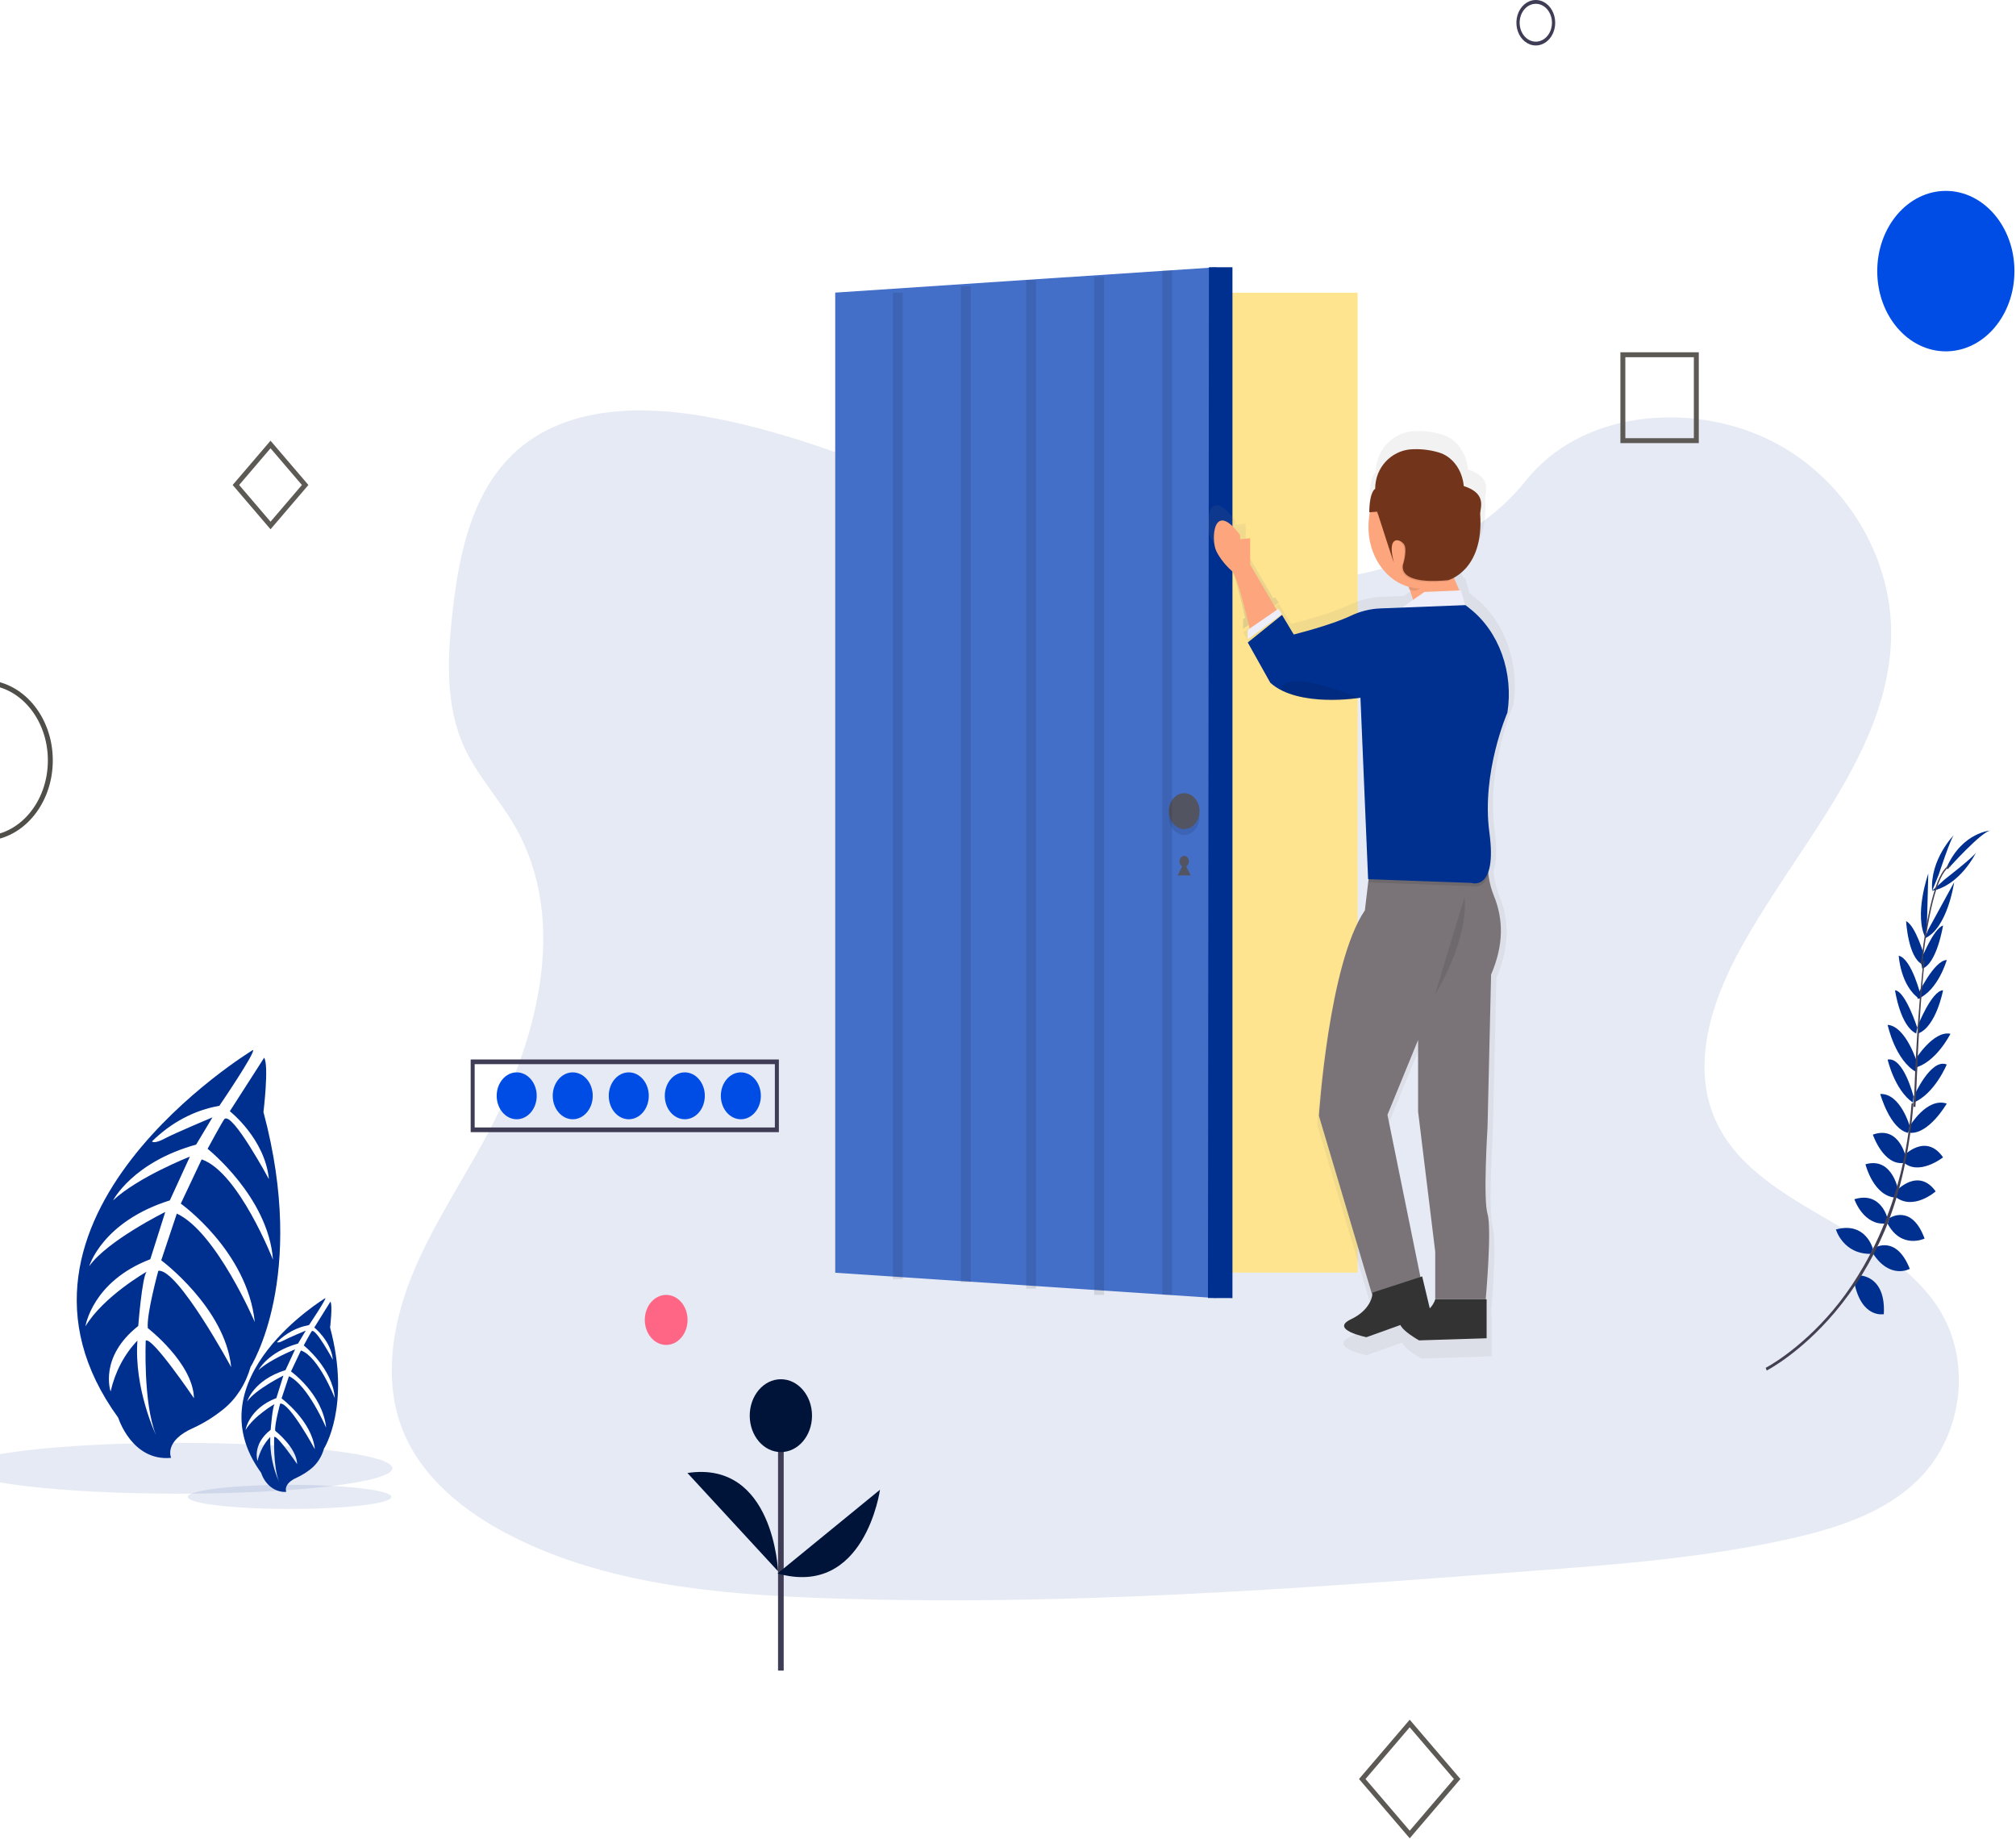 <svg width="409" height="373" viewBox="0 0 409 373" fill="none" xmlns="http://www.w3.org/2000/svg">
<g clip-path="url(#clip0)">
<path opacity="0.1" d="M259.31 118.18C238.931 118.211 219.316 111.459 200.554 103.957C181.792 96.455 163.174 88.055 143.175 84.496C130.313 82.207 115.686 82.418 105.632 90.725C95.954 98.718 93.151 111.946 91.799 124.168C90.782 133.362 90.313 143.011 94.122 151.421C96.766 157.259 101.292 162.071 104.482 167.635C115.615 186.992 108.92 211.718 98.099 231.524C93.026 240.817 87.083 249.724 83.247 259.548C79.411 269.373 77.838 280.514 81.75 290.211C85.627 299.823 94.383 306.799 103.781 311.563C122.865 321.257 145.083 323.335 166.705 324.135C214.567 325.91 262.521 322.289 310.348 318.67C328.047 317.331 345.824 315.983 363.158 312.105C372.781 309.953 382.692 306.76 389.515 299.762C398.176 290.877 399.949 276.371 393.645 265.944C383.076 248.455 355.205 245.157 347.626 226.234C343.447 215.816 347.051 203.869 352.359 193.827C363.744 172.281 383.34 152.982 383.67 128.884C383.897 112.335 373.706 96.191 358.485 88.998C342.531 81.465 320.779 83.402 309.601 97.443C298.107 111.908 277.303 118.157 259.31 118.18Z" fill="#00308F"/>
<path d="M379.959 253.292C379.959 253.292 378.548 247.706 372.463 249.376C372.463 249.376 373.912 254.401 379.555 254.322L379.959 253.292Z" fill="#00308F"/>
<path d="M382.958 247.205C382.958 247.205 381.676 241.554 376.211 243.245C376.211 243.245 378.035 248.614 382.596 248.161L382.958 247.205Z" fill="#00308F"/>
<path d="M385.207 241.861C385.207 241.861 384.113 234.529 378.46 236.152C378.46 236.152 380.103 242.822 384.792 242.929L385.207 241.861Z" fill="#00308F"/>
<path d="M386.706 234.944C386.706 234.944 385.446 228.181 379.959 230.138C379.959 230.138 382.11 236.531 386.317 235.87L386.706 234.944Z" fill="#00308F"/>
<path d="M387.456 228.442C387.456 228.442 385.534 221.716 381.459 221.898C381.459 221.898 383.422 229.001 387.115 229.782L387.456 228.442Z" fill="#00308F"/>
<path d="M388.206 222.386C388.206 222.386 386.177 214.294 382.958 214.917C382.958 214.917 384.362 221.104 388.092 223.648L388.206 222.386Z" fill="#00308F"/>
<path d="M388.955 215.584C388.955 215.584 386.705 208.168 382.958 207.871C382.958 207.871 384.489 215.169 388.881 217.512L388.955 215.584Z" fill="#00308F"/>
<path d="M388.955 208.412C388.955 208.412 386.565 201.027 384.457 200.859C384.457 200.859 385.496 208.132 388.751 209.624L388.955 208.412Z" fill="#00308F"/>
<path d="M389.705 202.045C389.705 202.045 387.859 194.477 385.207 193.848C385.207 193.848 385.569 200.04 389.438 202.613L389.705 202.045Z" fill="#00308F"/>
<path d="M390.454 194.068C390.454 194.068 388.676 187.793 386.707 186.836C386.707 186.836 387.095 194.234 390.001 195.601L390.454 194.068Z" fill="#00308F"/>
<path d="M390.912 188.38L391.204 177.196C391.204 177.196 388.201 185.626 390.696 190.342L390.912 188.38Z" fill="#00308F"/>
<path d="M393.317 177.417C393.317 177.417 395.84 169.736 396.452 169.307C396.452 169.307 391.504 174.291 391.987 180.701L393.317 177.417Z" fill="#00308F"/>
<path d="M377.278 258.705C377.278 258.705 382.626 258.686 382.182 266.554C382.182 266.554 377.692 267.498 376.211 260.193L377.278 258.705Z" fill="#00308F"/>
<path d="M380.343 253.086C380.343 253.086 384.681 250.381 387.456 257.363C387.456 257.363 383.45 259.616 379.959 254.214L380.343 253.086Z" fill="#00308F"/>
<path d="M383.329 247.07C383.329 247.07 387.819 244.039 390.454 251.222C390.454 251.222 385.778 253.455 382.958 248.206L383.329 247.07Z" fill="#00308F"/>
<path d="M384.663 241.596C384.663 241.596 389.135 236.672 392.703 241.651C392.703 241.651 388.135 245.704 384.457 242.693L384.663 241.596Z" fill="#00308F"/>
<path d="M386.119 234.52C386.119 234.52 390.642 229.63 394.203 234.745C394.203 234.745 389.126 238.762 385.956 235.547L386.119 234.52Z" fill="#00308F"/>
<path d="M387.456 228.396C387.456 228.396 390.899 222.529 394.952 223.838C394.952 223.838 391.38 230.051 387.495 229.774L387.456 228.396Z" fill="#00308F"/>
<path d="M388.293 222.336C388.293 222.336 391.715 214.564 394.952 215.917C394.952 215.917 392.484 221.892 388.206 223.647L388.293 222.336Z" fill="#00308F"/>
<path d="M388.564 214.913C388.564 214.913 392.249 208.957 395.702 209.685C395.702 209.685 392.689 215.725 388.206 216.636L388.564 214.913Z" fill="#00308F"/>
<path d="M388.955 208.36C388.955 208.36 391.85 200.91 394.203 200.859C394.203 200.859 392.813 208.255 389.15 209.624L388.955 208.36Z" fill="#00308F"/>
<path d="M388.955 201.978C388.955 201.978 392.379 194.74 394.952 194.725C394.952 194.725 393.201 200.913 389.069 202.613L388.955 201.978Z" fill="#00308F"/>
<path d="M389.705 194.791C389.705 194.791 392.165 188.433 394.202 187.713C394.202 187.713 392.973 195.462 389.976 196.477L389.705 194.791Z" fill="#00308F"/>
<path d="M391.219 188.511L396.452 178.948C396.452 178.948 395.111 188.381 390.454 190.342L391.219 188.511Z" fill="#00308F"/>
<path d="M394.533 178.373C394.533 178.373 400.724 173.586 400.949 172.813C400.949 172.813 397.801 179.517 391.954 180.701L394.533 178.373Z" fill="#00308F"/>
<path d="M395.122 176.319C395.122 176.319 402.153 168.423 403.948 168.431C403.948 168.431 398.149 168.74 394.952 175.898L395.122 176.319Z" fill="#00308F"/>
<path d="M389.705 195.562L389.975 195.6C391.37 183.658 393.404 176.59 395.702 175.725L395.613 175.442C393.176 176.367 391.128 183.326 389.705 195.562Z" fill="#444053"/>
<path d="M388.206 224.487L388.59 224.524C388.671 223.397 388.733 222.244 388.775 221.094C389.141 211.103 389.709 201.927 390.454 195.049L390.234 194.725C389.486 201.618 388.758 211.069 388.391 221.076C388.349 222.218 388.287 223.366 388.206 224.487Z" fill="#444053"/>
<path d="M358.427 277.988C358.493 277.955 365.238 274.479 372.239 266.19C376.34 261.336 379.747 255.762 382.335 249.676C385.572 242.071 387.545 232.726 388.206 223.648L387.807 223.863C386.321 244.241 378.281 258.164 371.888 265.748C364.956 273.963 358.286 277.403 358.22 277.436L358.427 277.988Z" fill="#444053"/>
<path d="M135.152 272.792C137.547 272.792 139.489 270.521 139.489 267.72C139.489 264.92 137.547 262.649 135.152 262.649C132.756 262.649 130.814 264.92 130.814 267.72C130.814 270.521 132.756 272.792 135.152 272.792Z" fill="#FF6584"/>
<path d="M158.995 287.812H157.846V338.852H158.995V287.812Z" fill="#3F3D56"/>
<path d="M158.421 294.527C161.91 294.527 164.739 291.22 164.739 287.14C164.739 283.061 161.91 279.753 158.421 279.753C154.932 279.753 152.103 283.061 152.103 287.14C152.103 291.22 154.932 294.527 158.421 294.527Z" fill="#001338"/>
<path d="M157.846 318.705C157.846 318.705 156.991 296.147 139.466 298.769L157.846 318.705Z" fill="#001338"/>
<path d="M178.53 302.165C178.53 302.165 175.472 324.145 157.744 319.151L178.53 302.165Z" fill="#001338"/>
<path d="M311.577 9.223C310.799 9.223 310.038 8.952 309.39 8.446C308.743 7.939 308.238 7.219 307.94 6.376C307.642 5.533 307.564 4.606 307.716 3.712C307.868 2.817 308.243 1.996 308.793 1.351C309.344 0.706 310.045 0.267 310.809 0.089C311.573 -0.089 312.365 0.002 313.084 0.351C313.803 0.7 314.418 1.291 314.851 2.049C315.283 2.808 315.514 3.699 315.514 4.611C315.513 5.834 315.098 7.006 314.36 7.871C313.621 8.735 312.621 9.221 311.577 9.223ZM311.577 0.769C310.928 0.769 310.294 0.994 309.754 1.416C309.215 1.838 308.795 2.439 308.546 3.141C308.298 3.843 308.233 4.616 308.36 5.361C308.486 6.106 308.798 6.791 309.258 7.329C309.716 7.866 310.301 8.232 310.937 8.38C311.574 8.529 312.233 8.452 312.833 8.162C313.432 7.871 313.944 7.378 314.305 6.746C314.666 6.114 314.858 5.371 314.858 4.611C314.857 3.593 314.511 2.616 313.896 1.895C313.281 1.175 312.447 0.77 311.577 0.769Z" fill="#3F3D56"/>
<path d="M394.767 71.263C402.454 71.263 408.685 63.978 408.685 54.991C408.685 46.005 402.454 38.72 394.767 38.72C387.081 38.72 380.85 46.005 380.85 54.991C380.85 63.978 387.081 71.263 394.767 71.263Z" fill="#004DE6"/>
<path d="M158.015 229.638H95.489V214.894H158.015V229.638ZM96.3 228.686H157.203V215.846H96.3V228.686Z" fill="#3F3D56"/>
<path d="M150.301 227.022C152.543 227.022 154.361 224.893 154.361 222.266C154.361 219.64 152.543 217.51 150.301 217.51C148.059 217.51 146.241 219.64 146.241 222.266C146.241 224.893 148.059 227.022 150.301 227.022Z" fill="#004DE6"/>
<path d="M138.933 227.022C141.175 227.022 142.993 224.893 142.993 222.266C142.993 219.64 141.175 217.51 138.933 217.51C136.69 217.51 134.872 219.64 134.872 222.266C134.872 224.893 136.69 227.022 138.933 227.022Z" fill="#004DE6"/>
<path d="M127.564 227.022C129.806 227.022 131.624 224.893 131.624 222.266C131.624 219.64 129.806 217.51 127.564 217.51C125.321 217.51 123.504 219.64 123.504 222.266C123.504 224.893 125.321 227.022 127.564 227.022Z" fill="#004DE6"/>
<path d="M116.195 227.022C118.438 227.022 120.255 224.893 120.255 222.266C120.255 219.64 118.438 217.51 116.195 217.51C113.953 217.51 112.135 219.64 112.135 222.266C112.135 224.893 113.953 227.022 116.195 227.022Z" fill="#004DE6"/>
<path d="M104.827 227.022C107.069 227.022 108.887 224.893 108.887 222.266C108.887 219.64 107.069 217.51 104.827 217.51C102.584 217.51 100.767 219.64 100.767 222.266C100.767 224.893 102.584 227.022 104.827 227.022Z" fill="#004DE6"/>
<path d="M275.426 59.37H169.451V258.131H275.426V59.37Z" fill="#FFE48F"/>
<path d="M246.725 263.294L169.451 258.15V59.352L246.725 54.208V263.294Z" fill="#446FC8"/>
<path d="M240.246 175.83C240.775 175.83 241.203 175.329 241.203 174.712C241.203 174.094 240.775 173.593 240.246 173.593C239.718 173.593 239.29 174.094 239.29 174.712C239.29 175.329 239.718 175.83 240.246 175.83Z" fill="#535461"/>
<path d="M240.246 174.88L240.909 176.221L241.574 177.563H240.246H238.919L239.584 176.221L240.246 174.88Z" fill="#535461"/>
<path d="M250.036 263.294L245.069 263.276L245.265 54.208H250.036V263.294Z" fill="#00308F"/>
<g opacity="0.1">
<path opacity="0.1" d="M250.105 263.545H245.322L245.561 54.208H250.105V263.545Z" fill="#00308F"/>
</g>
<path opacity="0.1" d="M240.246 169.359C241.964 169.359 243.356 167.731 243.356 165.724C243.356 163.717 241.964 162.089 240.246 162.089C238.529 162.089 237.137 163.717 237.137 165.724C237.137 167.731 238.529 169.359 240.246 169.359Z" fill="black"/>
<path d="M240.246 168.155C241.964 168.155 243.356 166.527 243.356 164.519C243.356 162.512 241.964 160.885 240.246 160.885C238.529 160.885 237.137 162.512 237.137 164.519C237.137 166.527 238.529 168.155 240.246 168.155Z" fill="#535461"/>
<path d="M252.196 125.576V127.578L259.433 122.238L258.672 121.12L258.318 121.362L252.719 111.772V106.208L250.588 106.432V105.543C244.968 97.977 244.387 106.432 245.549 108.881C246.711 111.331 248.837 113.12 248.837 113.12C250.033 114.286 252.095 123.093 252.6 125.302L252.196 125.576Z" fill="url(#paint0_linear)"/>
<path d="M299.15 121.128L298.162 120.345H298.119L297.222 117.23L296.897 117.244L295.783 114.641C296.743 114.086 297.613 113.34 298.354 112.435C300.095 110.427 301.683 106.983 301.291 101.158C301.21 99.954 302.91 96.833 297.821 95.211C297.669 93.524 297.073 91.932 296.113 90.658C295.155 89.383 293.881 88.489 292.468 88.098C290.501 87.527 288.469 87.319 286.447 87.483C282.542 87.872 279.117 91.227 279.117 95.81C279.117 95.81 277.938 96.235 277.873 100.756H278.024C277.316 104.096 277.772 107.628 279.291 110.576C280.81 113.523 283.268 115.645 286.125 116.475L286.192 116.945C286.261 116.99 286.333 117.029 286.404 117.068L287.122 119.254L284.804 120.882L280.155 121.06C278.011 121.147 275.898 121.676 273.913 122.623C269.655 124.623 261.904 126.541 261.904 126.541L259.433 122.411L252.2 128.238L256.96 136.735C257.72 137.408 258.553 137.963 259.435 138.385H259.457H259.483L259.699 138.486C260.875 139.019 262.093 139.417 263.336 139.677C266.206 140.351 270.511 140.851 275.9 139.903L275.862 139.889L275.996 139.87L277.612 178.175H277.718L276.946 184.735C269.327 195.882 267.232 228.157 267.232 228.157L278.505 266.046C278.292 267.128 277.436 269.465 273.994 271.104C269.38 273.299 277.266 274.89 277.266 274.89L284.441 272.315C285.034 273.713 288.366 275.555 288.366 275.555L302.642 275.111V266.874H302.451C302.451 266.874 303.783 251.965 302.831 248.85C301.879 245.736 302.831 230.604 302.831 230.604L303.592 198.337C306.256 192.108 306.256 186.767 304.163 181.648C303.533 180.093 303.129 178.426 302.968 176.716C303.542 175.136 303.783 172.542 303.207 168.297C301.494 155.676 307.014 143.038 307.014 143.038C307.663 138.887 307.265 134.606 305.869 130.716C304.473 126.825 302.138 123.494 299.15 121.128ZM290.636 268.792L289.028 262.051L288.662 262.171L281.698 227.933L288.17 212.136V227.268L291.786 256.864V266.874C291.557 267.622 291.16 268.284 290.636 268.792Z" fill="url(#paint1_linear)"/>
<path d="M253.633 109.164V114.518L259.079 123.846L253.633 127.987C253.633 127.987 251.213 117.082 249.909 115.799C249.909 115.799 247.859 114.088 246.742 111.736C245.625 109.384 246.183 101.26 251.586 108.529V109.385L253.633 109.164Z" fill="#FDA57D"/>
<path d="M296.983 121.911L294.83 116.878C294.767 116.73 294.671 116.604 294.553 116.514C294.434 116.424 294.297 116.372 294.156 116.364L285.981 115.866C285.848 115.858 285.715 115.889 285.595 115.956C285.475 116.023 285.37 116.124 285.293 116.251C285.214 116.377 285.164 116.524 285.147 116.679C285.13 116.833 285.146 116.99 285.194 117.136L287.306 123.519C287.369 123.708 287.482 123.868 287.629 123.974C287.776 124.081 287.949 124.13 288.122 124.112L296.354 123.256C296.482 123.24 296.605 123.187 296.712 123.104C296.819 123.02 296.907 122.907 296.969 122.776C297.031 122.643 297.064 122.496 297.067 122.345C297.069 122.195 297.04 122.046 296.983 121.911Z" fill="#FDA57D"/>
<path d="M296.388 119.747L297.777 124.514L283.494 123.915L288.98 120.065L296.388 119.747Z" fill="#EDEEF9"/>
<path d="M260.083 124.556L259.351 123.488L253.133 127.763V129.689L260.083 124.556Z" fill="#EDEEF9"/>
<path d="M302.099 171.857C302.099 171.857 301.054 176.725 303.056 181.643C305.058 186.561 305.068 191.692 302.508 197.678L301.784 228.681C301.784 228.681 300.87 243.22 301.784 246.212C302.697 249.203 301.418 263.53 301.418 263.53H291.176V253.912L287.701 225.476V210.937L281.483 226.117L288.612 261.181L279.285 265.672L267.579 226.332C267.579 226.332 269.591 195.329 276.907 184.64L278.28 172.986L302.099 171.857Z" fill="#7A7478"/>
<path d="M301.602 271.443V263.533H291.176C291.176 263.533 290.444 266.74 285.69 267.38C280.934 268.021 287.895 271.871 287.895 271.871L301.602 271.443Z" fill="#333333"/>
<path d="M290.341 266.518L288.526 258.896L278.481 262.165C278.481 262.165 278.512 265.484 274.077 267.592C269.643 269.7 277.222 271.227 277.222 271.227L290.341 266.518Z" fill="#333333"/>
<path opacity="0.1" d="M278.282 173.627L302.099 172.509C301.805 174.168 301.744 175.873 301.92 177.555C300.829 180.553 298.493 179.731 298.493 179.731L277.653 178.981L278.282 173.627Z" fill="black"/>
<path d="M297.304 122.738L298.26 123.491C301.133 125.765 303.377 128.968 304.719 132.708C306.061 136.448 306.441 140.564 305.816 144.553C305.816 144.553 300.511 156.685 302.159 168.817C303.807 180.949 298.502 179.081 298.502 179.081L277.56 178.329L276.005 141.519C276.005 141.519 263.387 143.619 257.716 138.486L253.143 130.322L260.093 124.729L262.47 128.694C262.47 128.694 269.918 126.854 274.008 124.917C275.914 124.005 277.944 123.495 280.002 123.409L297.304 122.738Z" fill="#00308F"/>
<path opacity="0.1" d="M297.119 181.965C297.119 181.965 298.399 189.447 291.085 201.85L297.119 181.965Z" fill="black"/>
<path opacity="0.1" d="M275.905 141.555C275.905 141.555 267.127 138.136 263.286 138.136C259.444 138.136 260.086 140.076 260.086 140.076C260.086 140.076 266.211 143.264 275.905 141.555Z" fill="black"/>
<path opacity="0.1" d="M285.859 116.293L289.353 116.783C289.463 116.8 289.564 116.962 289.624 117.214C288.856 118.833 287.895 119.8 286.852 119.8C286.479 119.794 286.114 119.676 285.792 119.456L285.525 117.566C285.433 116.934 285.613 116.26 285.859 116.293Z" fill="black"/>
<path d="M288.297 119.37C294.188 119.37 298.964 113.786 298.964 106.899C298.964 100.012 294.188 94.429 288.297 94.429C282.405 94.429 277.629 100.012 277.629 106.899C277.629 113.786 282.405 119.37 288.297 119.37Z" fill="#FDA57D"/>
<path opacity="0.1" d="M279.225 99.839L279.763 100.415C279.992 100.66 280.164 100.967 280.264 101.311C280.364 101.654 280.388 102.021 280.334 102.378C280.28 102.735 280.151 103.071 279.957 103.354C279.763 103.637 279.511 103.858 279.225 103.997C279.225 103.997 284.008 109.588 284.668 110.62C285.328 111.652 284.558 114.386 284.558 114.386C284.558 114.386 282.446 118.933 293.558 117.893C293.558 117.893 300.892 116.075 300.114 104.514C300.035 103.356 301.669 100.356 296.78 98.799C296.635 97.177 296.062 95.647 295.141 94.423C294.22 93.198 292.995 92.338 291.638 91.963C289.748 91.413 287.797 91.213 285.855 91.37C284.043 91.555 282.357 92.527 281.129 94.095C279.902 95.663 279.222 97.713 279.225 99.839Z" fill="black"/>
<path d="M278.993 99.157C278.993 99.157 277.861 99.565 277.797 103.91L279.406 103.781C279.406 103.781 283.133 115.433 282.74 113.914C281.305 108.322 284.176 109.368 284.852 110.408C285.529 111.448 284.742 114.174 284.742 114.174C284.742 114.174 282.633 118.712 293.743 117.68C293.743 117.68 301.075 115.863 300.298 104.301C300.219 103.144 301.853 100.144 296.964 98.586C296.819 96.965 296.246 95.435 295.325 94.21C294.404 92.985 293.18 92.126 291.822 91.75C289.932 91.201 287.981 91.001 286.038 91.157C282.283 91.532 278.993 94.753 278.993 99.157Z" fill="#72351C"/>
<path opacity="0.1" d="M182.146 59.37V259.422" stroke="black" stroke-width="2" stroke-miterlimit="10"/>
<path opacity="0.1" d="M195.945 58.08V260.067" stroke="black" stroke-width="2" stroke-miterlimit="10"/>
<path opacity="0.1" d="M209.192 56.789V261.358" stroke="black" stroke-width="2" stroke-miterlimit="10"/>
<path opacity="0.1" d="M222.99 56.144V262.649" stroke="black" stroke-width="2" stroke-miterlimit="10"/>
<path opacity="0.1" d="M236.79 54.853V262.649" stroke="black" stroke-width="2" stroke-miterlimit="10"/>
<path opacity="0.1" d="M36.16 302.965C60.158 302.965 79.612 300.659 79.612 297.813C79.612 294.969 60.158 292.662 36.16 292.662C12.162 292.662 -7.292 294.969 -7.292 297.813C-7.292 300.659 12.162 302.965 36.16 302.965Z" fill="#00308F"/>
<path d="M51.338 212.958C51.338 212.958 -5.332 247.189 23.991 287.564C23.991 287.564 26.741 296.446 34.717 295.7C34.717 295.7 33.122 292.307 39.275 289.607C41.42 288.62 43.459 287.344 45.352 285.806C47.927 283.724 49.852 280.719 50.837 277.244C50.837 277.244 62.429 259.108 53.45 225.553C53.45 225.553 54.605 216.067 53.587 214.54L46.628 225.393C46.628 225.393 53.754 230.97 54.559 239.177C54.559 239.177 47.145 225.411 45.535 226.974C45.215 227.294 42.116 233.013 42.116 233.013C42.116 233.013 54.453 242.801 55.38 255.502C55.38 255.502 48.421 237.738 40.916 235.163L36.677 244.133C36.677 244.133 50.168 253.725 51.688 268.149C51.688 268.149 43.863 249.853 35.872 246.158L32.712 255.626C32.712 255.626 45.702 265.289 46.902 277.297C46.902 277.297 36.039 257.225 32.119 257.758C32.119 257.758 29.673 266.64 29.992 269.392C29.992 269.392 39.184 276.498 39.351 283.603C39.351 283.603 30.873 271.08 29.567 271.915C29.567 271.915 29.02 284.491 31.633 291.046C31.633 291.046 27.166 281.703 27.88 271.915C25.24 274.656 23.348 278.246 22.441 282.235C22.441 282.235 19.995 275.308 28.047 268.949C28.047 268.949 28.807 259.161 29.734 257.953C29.734 257.953 21.028 262.909 17.336 269.019C17.336 269.019 18.688 259.925 30.493 255.413L33.532 245.821C33.532 245.821 21.742 251.665 18.111 256.816C18.111 256.816 20.724 247.792 34.459 243.476L38.53 234.594C38.53 234.594 28.047 238.715 22.942 243.476C22.942 243.476 26.908 235.731 39.791 232.161L43.104 226.636C43.104 226.636 35.507 229.816 33.38 230.953C31.253 232.09 30.828 231.521 30.828 231.521C34.723 227.674 39.458 225.171 44.501 224.292C44.501 224.292 51.87 213.473 51.338 212.958Z" fill="#00308F"/>
<path opacity="0.1" d="M58.747 306.065C70.159 306.065 79.409 304.97 79.409 303.619C79.409 302.267 70.159 301.172 58.747 301.172C47.336 301.172 38.085 302.267 38.085 303.619C38.085 304.97 47.336 306.065 58.747 306.065Z" fill="#00308F"/>
<path d="M66.005 263.294C66.005 263.294 39.065 279.561 52.978 298.737C53.371 299.928 54.075 300.944 54.991 301.639C55.907 302.333 56.987 302.672 58.078 302.605C58.078 302.605 57.324 300.996 60.217 299.707C61.241 299.234 62.214 298.628 63.121 297.899C64.345 296.906 65.262 295.475 65.732 293.821C65.732 293.821 71.237 285.204 66.967 269.256C66.967 269.256 67.523 264.738 67.033 264.01L63.762 269.267C63.762 269.267 67.146 271.923 67.532 275.813C67.532 275.813 64.007 269.278 63.243 270.016C63.093 270.171 61.622 272.893 61.622 272.893C61.622 272.893 67.485 277.544 67.928 283.583C67.928 283.583 64.62 275.119 61.047 273.918L59.039 278.172C59.039 278.172 65.44 282.735 66.166 289.589C66.166 289.589 62.442 280.894 58.624 279.142L57.126 283.639C57.126 283.639 63.309 288.234 63.875 293.943C63.875 293.943 58.709 284.399 56.843 284.696C56.843 284.696 55.684 288.928 55.834 290.207C55.834 290.207 60.208 293.623 60.284 296.974C60.284 296.974 56.249 291.023 55.627 291.463C55.627 291.463 55.373 297.436 56.617 300.555C55.353 297.759 54.736 294.624 54.826 291.463C53.58 292.757 52.683 294.445 52.243 296.323C52.243 296.323 51.084 293.017 54.911 290.008C54.911 290.008 55.269 285.358 55.712 284.785C55.712 284.785 51.574 287.143 49.821 290.042C49.821 290.042 50.462 285.721 56.07 283.572L57.493 279.01C57.493 279.01 51.885 281.787 50.15 284.245C50.15 284.245 51.395 279.946 57.927 277.897L59.869 273.697C59.869 273.697 54.882 275.659 52.45 277.897C52.45 277.897 54.336 274.205 60.463 272.518L62.037 269.884C62.037 269.884 58.427 271.394 57.418 271.945C56.409 272.496 56.202 272.21 56.202 272.21C58.05 270.385 60.295 269.194 62.687 268.772C62.687 268.772 66.213 263.515 66.005 263.294Z" fill="#00308F"/>
<path d="M-3.312 170.044C4.157 170.044 10.211 162.965 10.211 154.234C10.211 145.502 4.157 138.423 -3.312 138.423C-10.78 138.423 -16.835 145.502 -16.835 154.234C-16.835 162.965 -10.78 170.044 -3.312 170.044Z" stroke="#504E49"/>
<path d="M54.884 90.157L47.859 98.371L54.884 106.584L61.909 98.371L54.884 90.157Z" stroke="#5D5A55"/>
<path d="M285.998 349.579L276.369 360.837L285.998 372.096L295.627 360.837L285.998 349.579Z" stroke="#5D5A55"/>
<path d="M344.145 71.954H329.242V89.378H344.145V71.954Z" stroke="#5D5A55"/>
</g>
<defs>
<linearGradient id="paint0_linear" x1="252.239" y1="127.578" x2="252.239" y2="102.47" gradientUnits="userSpaceOnUse">
<stop stop-color="#808080" stop-opacity="0.25"/>
<stop offset="0.54" stop-color="#808080" stop-opacity="0.12"/>
<stop offset="1" stop-color="#808080" stop-opacity="0.1"/>
</linearGradient>
<linearGradient id="paint1_linear" x1="42856.6" y1="153775" x2="42856.6" y2="27188.9" gradientUnits="userSpaceOnUse">
<stop stop-color="#808080" stop-opacity="0.25"/>
<stop offset="0.54" stop-color="#808080" stop-opacity="0.12"/>
<stop offset="1" stop-color="#808080" stop-opacity="0.1"/>
</linearGradient>
<clipPath id="clip0">
<rect width="409" height="373" fill="white"/>
</clipPath>
</defs>
</svg>
